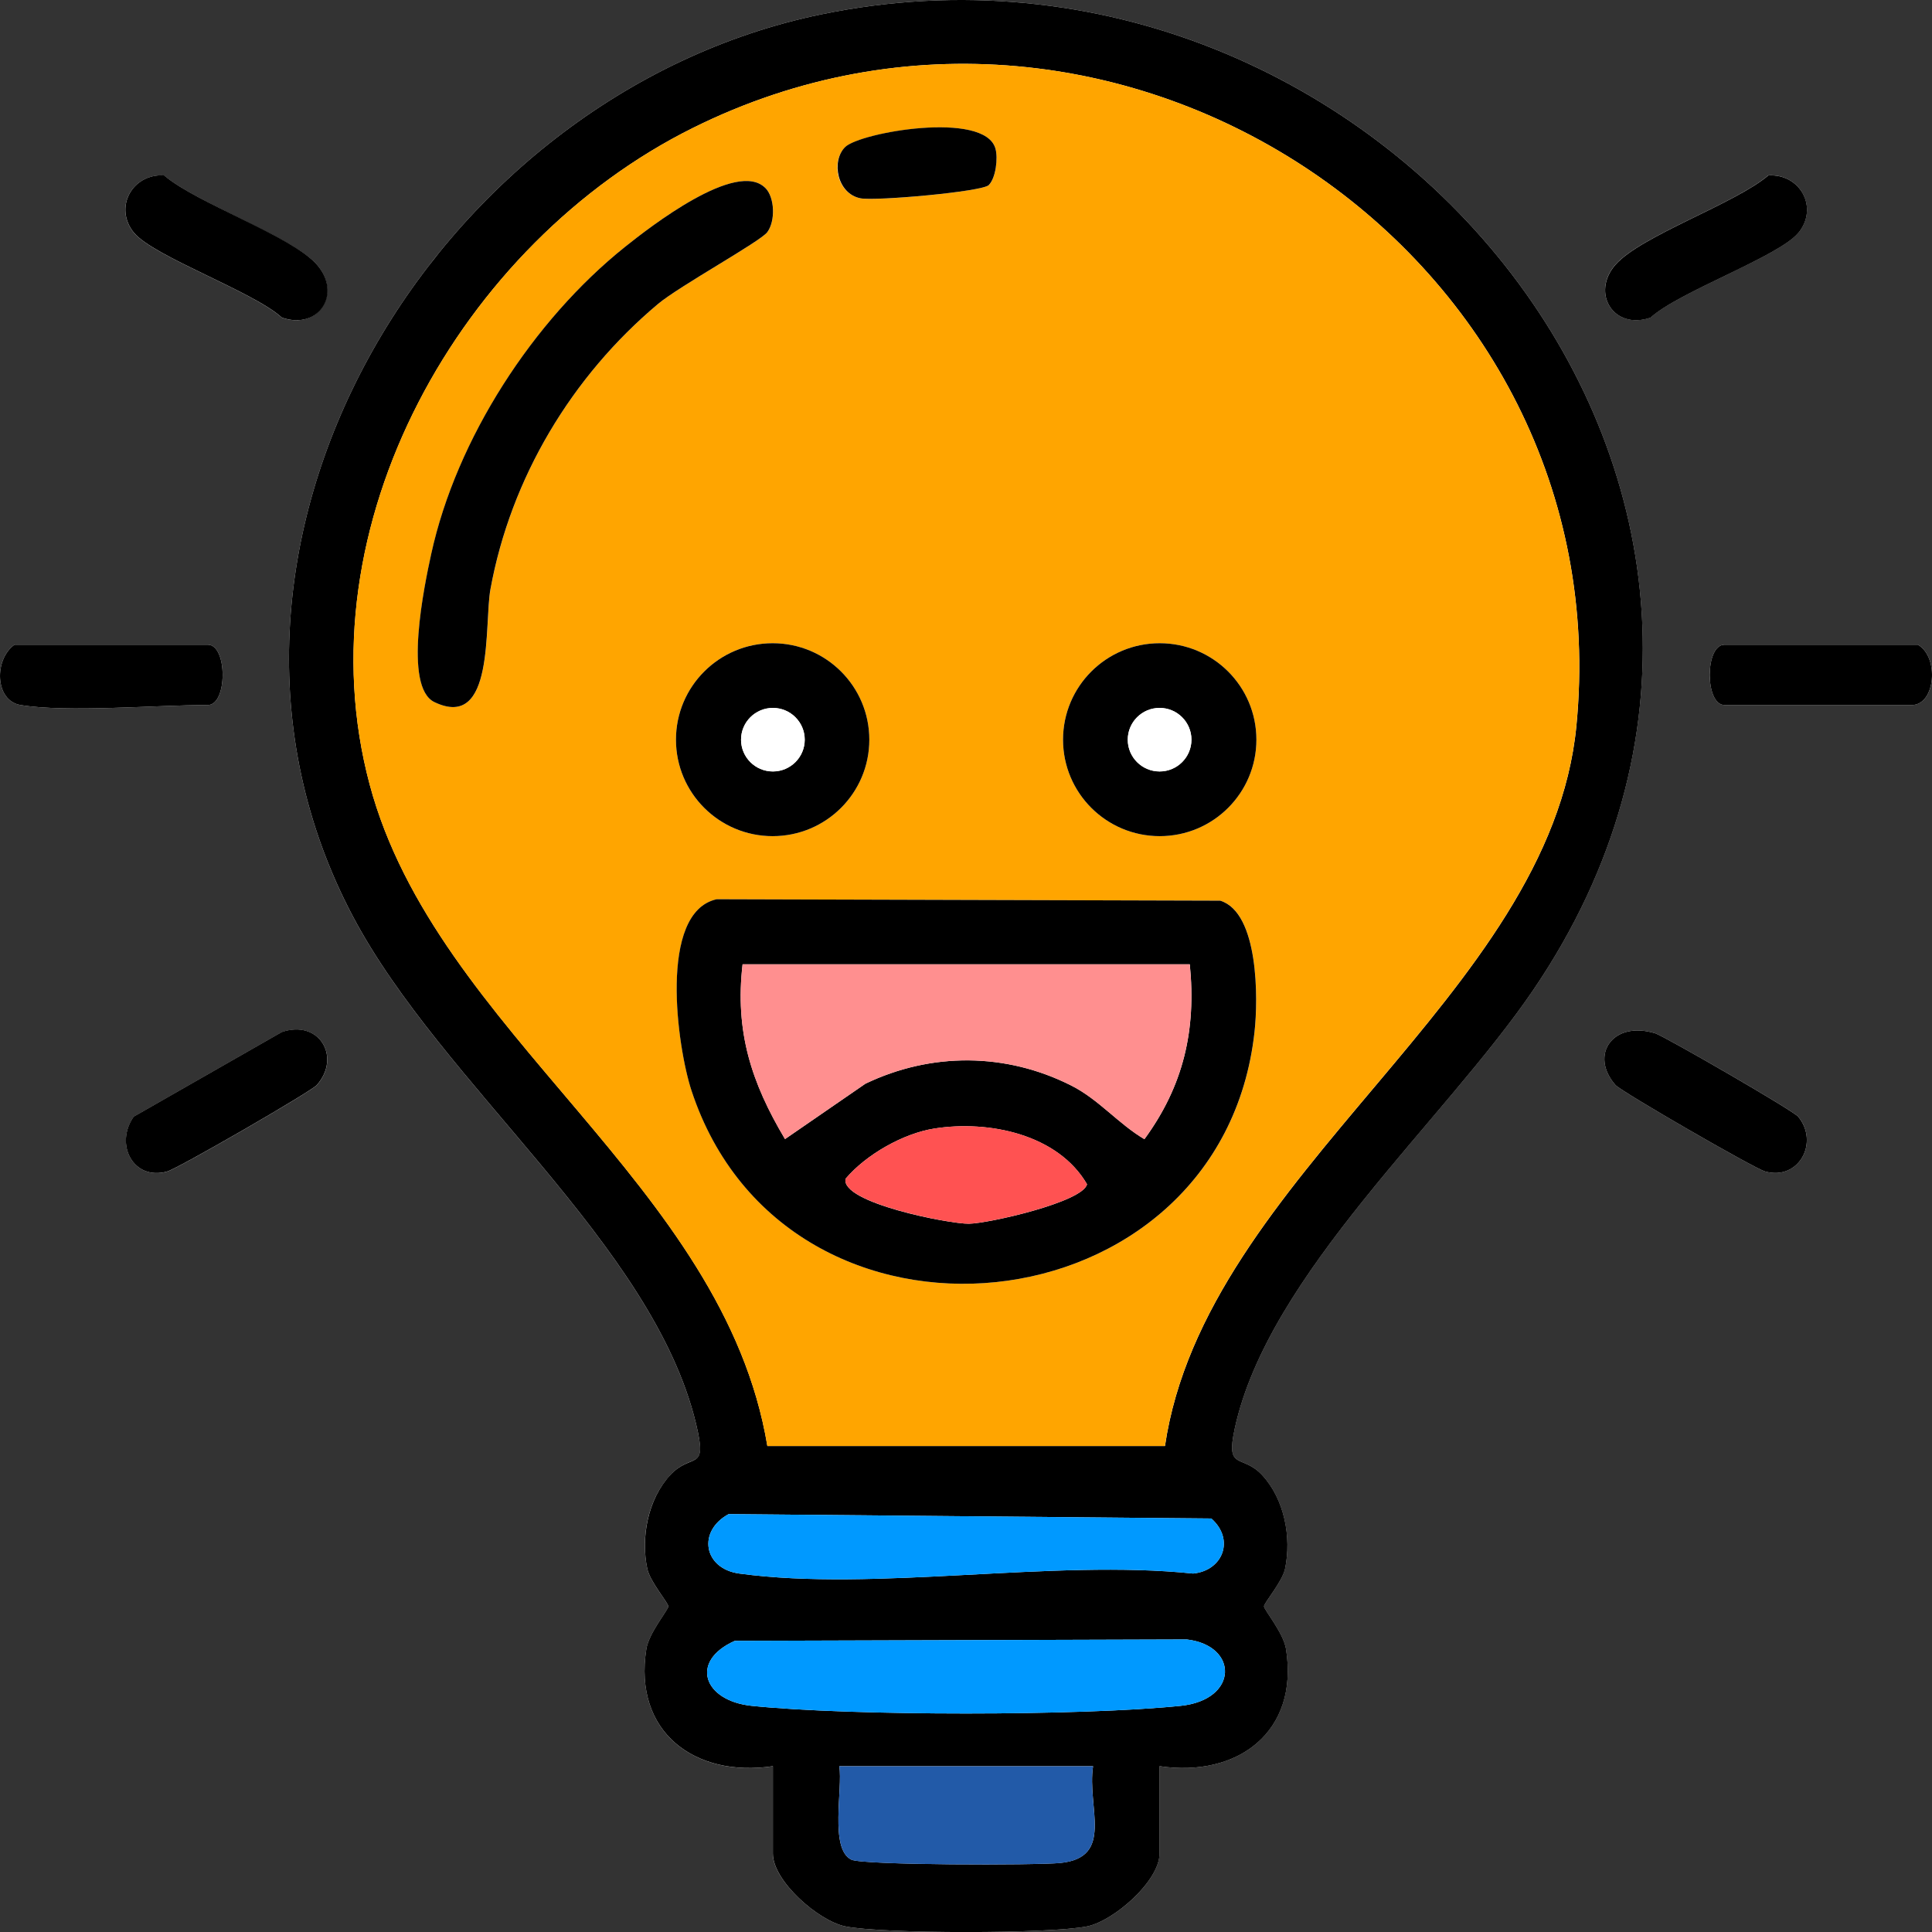 <svg width="154" height="154" viewBox="0 0 154 154" fill="none" xmlns="http://www.w3.org/2000/svg">
<rect x="0" y="0" width="154" height="154" fill="#333333" stroke="none"/>
<g id="Calque_1" clip-path="url(#clip0_663_1681)">
<path id="Vector" d="M61.602 140.783V147.752C61.602 149.934 65.224 153.096 67.353 153.548C70.257 154.159 83.782 154.154 86.671 153.548C88.815 153.096 92.422 149.929 92.422 147.752V140.783C98.64 141.711 103.558 138.058 102.503 131.44C102.296 130.148 100.75 128.312 100.75 128.047C100.75 127.764 102.204 126.091 102.426 125.053C102.961 122.549 102.373 119.507 100.62 117.599C99.001 115.835 97.667 117.311 98.424 113.845C101.101 101.566 115.093 89.368 122.197 78.934C148.967 39.607 109.805 -8.031 65.441 1.149C34.452 7.56 12.691 43.807 28.118 73.028C35.208 86.456 52.027 99.125 55.48 113.485C56.434 117.445 55.187 115.657 53.404 117.604C51.623 119.55 51.064 122.549 51.598 125.058C51.82 126.096 53.275 127.764 53.275 128.052C53.275 128.316 51.728 130.152 51.521 131.445C50.467 138.063 55.384 141.716 61.602 140.788V140.783ZM10.693 18.57C12.243 20.45 20.229 23.266 22.469 25.323C25.44 26.337 27.227 23.333 25.253 21.094C23.278 18.854 15.726 16.24 13.077 13.986C10.539 13.827 9.026 16.557 10.688 18.575L10.693 18.57ZM143.337 18.57C144.998 16.557 143.486 13.822 140.948 13.981C138.299 16.24 130.795 18.792 128.772 21.089C126.797 23.328 128.589 26.332 131.556 25.318C133.8 23.261 141.781 20.445 143.332 18.566L143.337 18.57ZM1.638 56.197C5.356 56.812 12.417 56.197 16.569 56.197C18.139 56.197 18.139 51.391 16.569 51.391H1.156C-0.477 52.544 -0.433 55.856 1.638 56.197ZM152.873 51.391H137.461C135.89 51.391 135.89 56.197 137.461 56.197H152.391C154.275 56.197 154.597 52.376 152.873 51.391ZM10.673 88.998C9.103 91.209 10.63 94.141 13.332 93.381C14.204 93.136 24.79 87.023 25.257 86.494C27.232 84.255 25.44 81.251 22.474 82.265L10.678 89.003L10.673 88.998ZM143.337 89.013C142.918 88.503 132.625 82.577 131.941 82.366C128.531 81.323 126.677 84.111 128.772 86.49C129.239 87.018 139.825 93.131 140.697 93.377C143.37 94.131 145.037 91.07 143.337 89.013Z" fill="white"/>
<path id="Vector_2" d="M61.602 140.783C55.384 141.711 50.466 138.058 51.521 131.44C51.728 130.148 53.274 128.312 53.274 128.047C53.274 127.764 51.82 126.091 51.598 125.053C51.064 122.549 51.651 119.507 53.404 117.599C55.158 115.691 56.434 117.44 55.48 113.48C52.027 99.12 35.203 86.451 28.118 73.023C12.691 43.807 34.452 7.56 65.441 1.149C109.805 -8.031 148.972 39.607 122.202 78.934C115.103 89.368 101.106 101.566 98.428 113.846C97.672 117.311 99.006 115.835 100.625 117.599C102.378 119.507 102.965 122.544 102.431 125.053C102.209 126.091 100.755 127.759 100.755 128.047C100.755 128.312 102.301 130.148 102.508 131.44C103.563 138.058 98.645 141.711 92.427 140.783V147.752C92.427 149.924 88.815 153.096 86.676 153.548C83.786 154.154 70.262 154.159 67.358 153.548C65.229 153.101 61.607 149.939 61.607 147.752V140.783H61.602ZM92.861 115.263C96.054 93.598 123.56 79.396 125.655 57.874C129.311 20.325 89.055 -6.608 55.239 10.194C36.74 19.383 23.952 41.933 29.472 62.546C34.784 82.39 57.681 94.299 61.169 115.263H92.865H92.861ZM58.081 120.689C55.567 122.054 56.082 125.039 58.929 125.428C69.761 126.899 83.902 124.26 95.1 125.428C97.484 125.197 98.443 122.713 96.555 121.04L58.081 120.689ZM58.572 130.792C54.941 132.406 56.068 135.574 59.916 135.973C67.801 136.79 86.224 136.785 94.108 135.973C98.732 135.497 98.746 131.167 94.599 130.681L58.572 130.792ZM87.129 140.783H66.9C67.194 142.557 66.096 147.382 67.863 148.233C68.788 148.68 82.587 148.689 84.509 148.497C88.858 148.069 86.623 144.052 87.129 140.779V140.783Z" fill="black"/>
<path id="Vector_3" d="M10.692 18.57C9.031 16.557 10.543 13.822 13.081 13.981C15.73 16.24 23.234 18.792 25.257 21.089C27.28 23.386 25.44 26.332 22.473 25.318C20.229 23.261 12.248 20.445 10.697 18.566L10.692 18.57Z" fill="black"/>
<path id="Vector_4" d="M143.337 18.57C141.786 20.45 133.8 23.266 131.561 25.323C128.589 26.337 126.802 23.333 128.777 21.094C130.8 18.796 138.304 16.24 140.953 13.986C143.491 13.827 145.003 16.557 143.341 18.575L143.337 18.57Z" fill="black"/>
<path id="Vector_5" d="M143.336 89.013C145.036 91.075 143.37 94.131 140.697 93.377C139.825 93.132 129.239 87.018 128.771 86.49C126.676 84.111 128.531 81.323 131.941 82.366C132.62 82.573 142.912 88.503 143.336 89.013Z" fill="black"/>
<path id="Vector_6" d="M10.673 88.998L22.469 82.26C25.44 81.246 27.227 84.25 25.253 86.49C24.785 87.018 14.199 93.132 13.327 93.377C10.625 94.141 9.098 91.204 10.668 88.993L10.673 88.998Z" fill="black"/>
<path id="Vector_7" d="M1.638 56.197C-0.433 55.856 -0.477 52.544 1.156 51.391H16.569C18.139 51.391 18.139 56.197 16.569 56.197C12.417 56.197 5.356 56.812 1.638 56.197Z" fill="black"/>
<path id="Vector_8" d="M152.873 51.391C154.597 52.376 154.274 56.197 152.391 56.197H137.46C135.89 56.197 135.89 51.391 137.46 51.391H152.873Z" fill="black"/>
<path id="Vector_9" d="M92.861 115.263H61.164C57.677 94.304 34.779 82.395 29.467 62.546C23.947 41.933 36.735 19.383 55.235 10.194C89.056 -6.608 129.306 20.325 125.651 57.87C123.556 79.391 96.049 93.593 92.856 115.258L92.861 115.263ZM78.826 14.75C79.379 14.197 79.567 12.606 79.35 11.842C78.488 8.809 68.567 10.559 67.372 11.727C66.178 12.895 66.727 15.451 68.6 15.812C69.79 16.043 78.296 15.283 78.83 14.755L78.826 14.75ZM61.005 14.98C58.731 12.707 51.83 18.076 49.816 19.686C42.51 25.535 36.383 34.964 34.375 44.167C33.84 46.619 32.121 54.765 34.635 55.966C39.466 58.278 38.58 49.795 39.1 46.955C40.718 38.102 45.578 29.994 52.451 24.232C54.166 22.79 60.6 19.267 61.164 18.508C61.828 17.614 61.761 15.73 61.01 14.98H61.005ZM69.294 58.961C69.294 54.712 65.845 51.271 61.588 51.271C57.33 51.271 53.881 54.712 53.881 58.961C53.881 63.209 57.33 66.65 61.588 66.65C65.845 66.65 69.294 63.209 69.294 58.961ZM100.148 58.961C100.148 54.712 96.699 51.271 92.442 51.271C88.184 51.271 84.735 54.712 84.735 58.961C84.735 63.209 88.184 66.65 92.442 66.65C96.699 66.65 100.148 63.209 100.148 58.961ZM57.132 71.677C52.446 72.715 53.992 83.5 55.124 86.932C62.671 109.847 97.359 106.281 100.003 82.255C100.292 79.622 100.345 72.744 97.272 71.793L57.137 71.677H57.132Z" fill="#FFA500"/>
<path id="Vector_10" d="M58.572 130.792L94.599 130.681C98.746 131.167 98.727 135.497 94.108 135.973C86.219 136.785 67.8 136.79 59.916 135.973C56.068 135.574 54.941 132.406 58.572 130.792Z" fill="#0099FF"/>
<path id="Vector_11" d="M58.081 120.689L96.555 121.04C98.443 122.708 97.484 125.197 95.1 125.428C83.902 124.26 69.766 126.899 58.929 125.428C56.082 125.044 55.567 122.054 58.081 120.689Z" fill="#0099FF"/>
<path id="Vector_12" d="M87.129 140.783C86.623 144.056 88.853 148.074 84.509 148.502C82.587 148.689 68.783 148.685 67.863 148.238C66.1 147.382 67.194 142.557 66.9 140.788H87.129V140.783Z" fill="#225AA8"/>
<path id="Vector_13" d="M57.132 71.677L97.267 71.793C100.34 72.744 100.292 79.626 99.998 82.255C97.354 106.281 62.666 109.847 55.119 86.932C53.987 83.5 52.441 72.715 57.127 71.677H57.132ZM94.835 76.863H59.194C58.572 82.222 59.892 86.297 62.575 90.796L68.981 86.384C74.245 83.861 80.179 83.899 85.39 86.528C87.596 87.643 89.133 89.57 91.223 90.805C94.329 86.557 95.365 82.126 94.84 76.863H94.835ZM74.481 89.955C72.001 90.344 69.034 92.026 67.401 93.958C66.982 95.876 75.656 97.563 77.231 97.543C78.806 97.524 86.32 95.818 86.647 94.395C84.316 90.402 78.806 89.277 74.481 89.955Z" fill="black"/>
<path id="Vector_14" d="M61.005 14.98C61.756 15.73 61.824 17.614 61.159 18.508C60.595 19.263 54.165 22.79 52.446 24.232C45.578 29.994 40.713 38.102 39.095 46.955C38.575 49.795 39.461 58.278 34.63 55.966C32.116 54.765 33.835 46.619 34.37 44.167C36.378 34.964 42.505 25.535 49.811 19.686C51.825 18.076 58.727 12.707 61 14.98H61.005Z" fill="black"/>
<path id="Vector_15" d="M69.294 58.961C69.294 63.209 65.845 66.65 61.588 66.65C57.33 66.65 53.881 63.209 53.881 58.961C53.881 54.712 57.33 51.271 61.588 51.271C65.845 51.271 69.294 54.712 69.294 58.961ZM64.145 58.961C64.145 57.562 63.008 56.428 61.607 56.428C60.205 56.428 59.069 57.562 59.069 58.961C59.069 60.359 60.205 61.493 61.607 61.493C63.008 61.493 64.145 60.359 64.145 58.961Z" fill="black"/>
<path id="Vector_16" d="M100.148 58.961C100.148 63.209 96.699 66.65 92.442 66.65C88.184 66.65 84.735 63.209 84.735 58.961C84.735 54.712 88.184 51.271 92.442 51.271C96.699 51.271 100.148 54.712 100.148 58.961ZM94.97 58.961C94.97 57.562 93.834 56.428 92.432 56.428C91.03 56.428 89.894 57.562 89.894 58.961C89.894 60.359 91.03 61.493 92.432 61.493C93.834 61.493 94.97 60.359 94.97 58.961Z" fill="black"/>
<path id="Vector_17" d="M78.825 14.75C78.295 15.283 69.785 16.038 68.595 15.807C66.726 15.447 66.235 12.837 67.367 11.722C68.561 10.549 78.478 8.805 79.345 11.837C79.567 12.601 79.374 14.192 78.82 14.745L78.825 14.75Z" fill="black"/>
<path id="Vector_18" d="M94.835 76.863C95.36 82.13 94.325 86.557 91.218 90.805C89.128 89.57 87.591 87.643 85.385 86.528C80.179 83.894 74.24 83.861 68.976 86.384L62.57 90.796C59.887 86.297 58.567 82.217 59.189 76.863H94.83H94.835Z" fill="#FF8F8F"/>
<path id="Vector_19" d="M74.481 89.955C78.806 89.277 84.321 90.397 86.647 94.395C86.32 95.818 78.734 97.524 77.231 97.543C75.728 97.563 66.982 95.871 67.401 93.958C69.034 92.031 72.001 90.344 74.481 89.955Z" fill="#FF5252"/>
<path id="Vector_20" d="M61.607 61.493C63.008 61.493 64.145 60.359 64.145 58.961C64.145 57.562 63.008 56.428 61.607 56.428C60.205 56.428 59.068 57.562 59.068 58.961C59.068 60.359 60.205 61.493 61.607 61.493Z" fill="white"/>
<path id="Vector_21" d="M92.432 61.493C93.834 61.493 94.97 60.359 94.97 58.961C94.97 57.562 93.834 56.428 92.432 56.428C91.03 56.428 89.894 57.562 89.894 58.961C89.894 60.359 91.03 61.493 92.432 61.493Z" fill="white"/>
</g>
<defs>
<clipPath id="clip0_663_1681">
<rect width="154" height="154" fill="white"/>
</clipPath>
</defs>
</svg>
